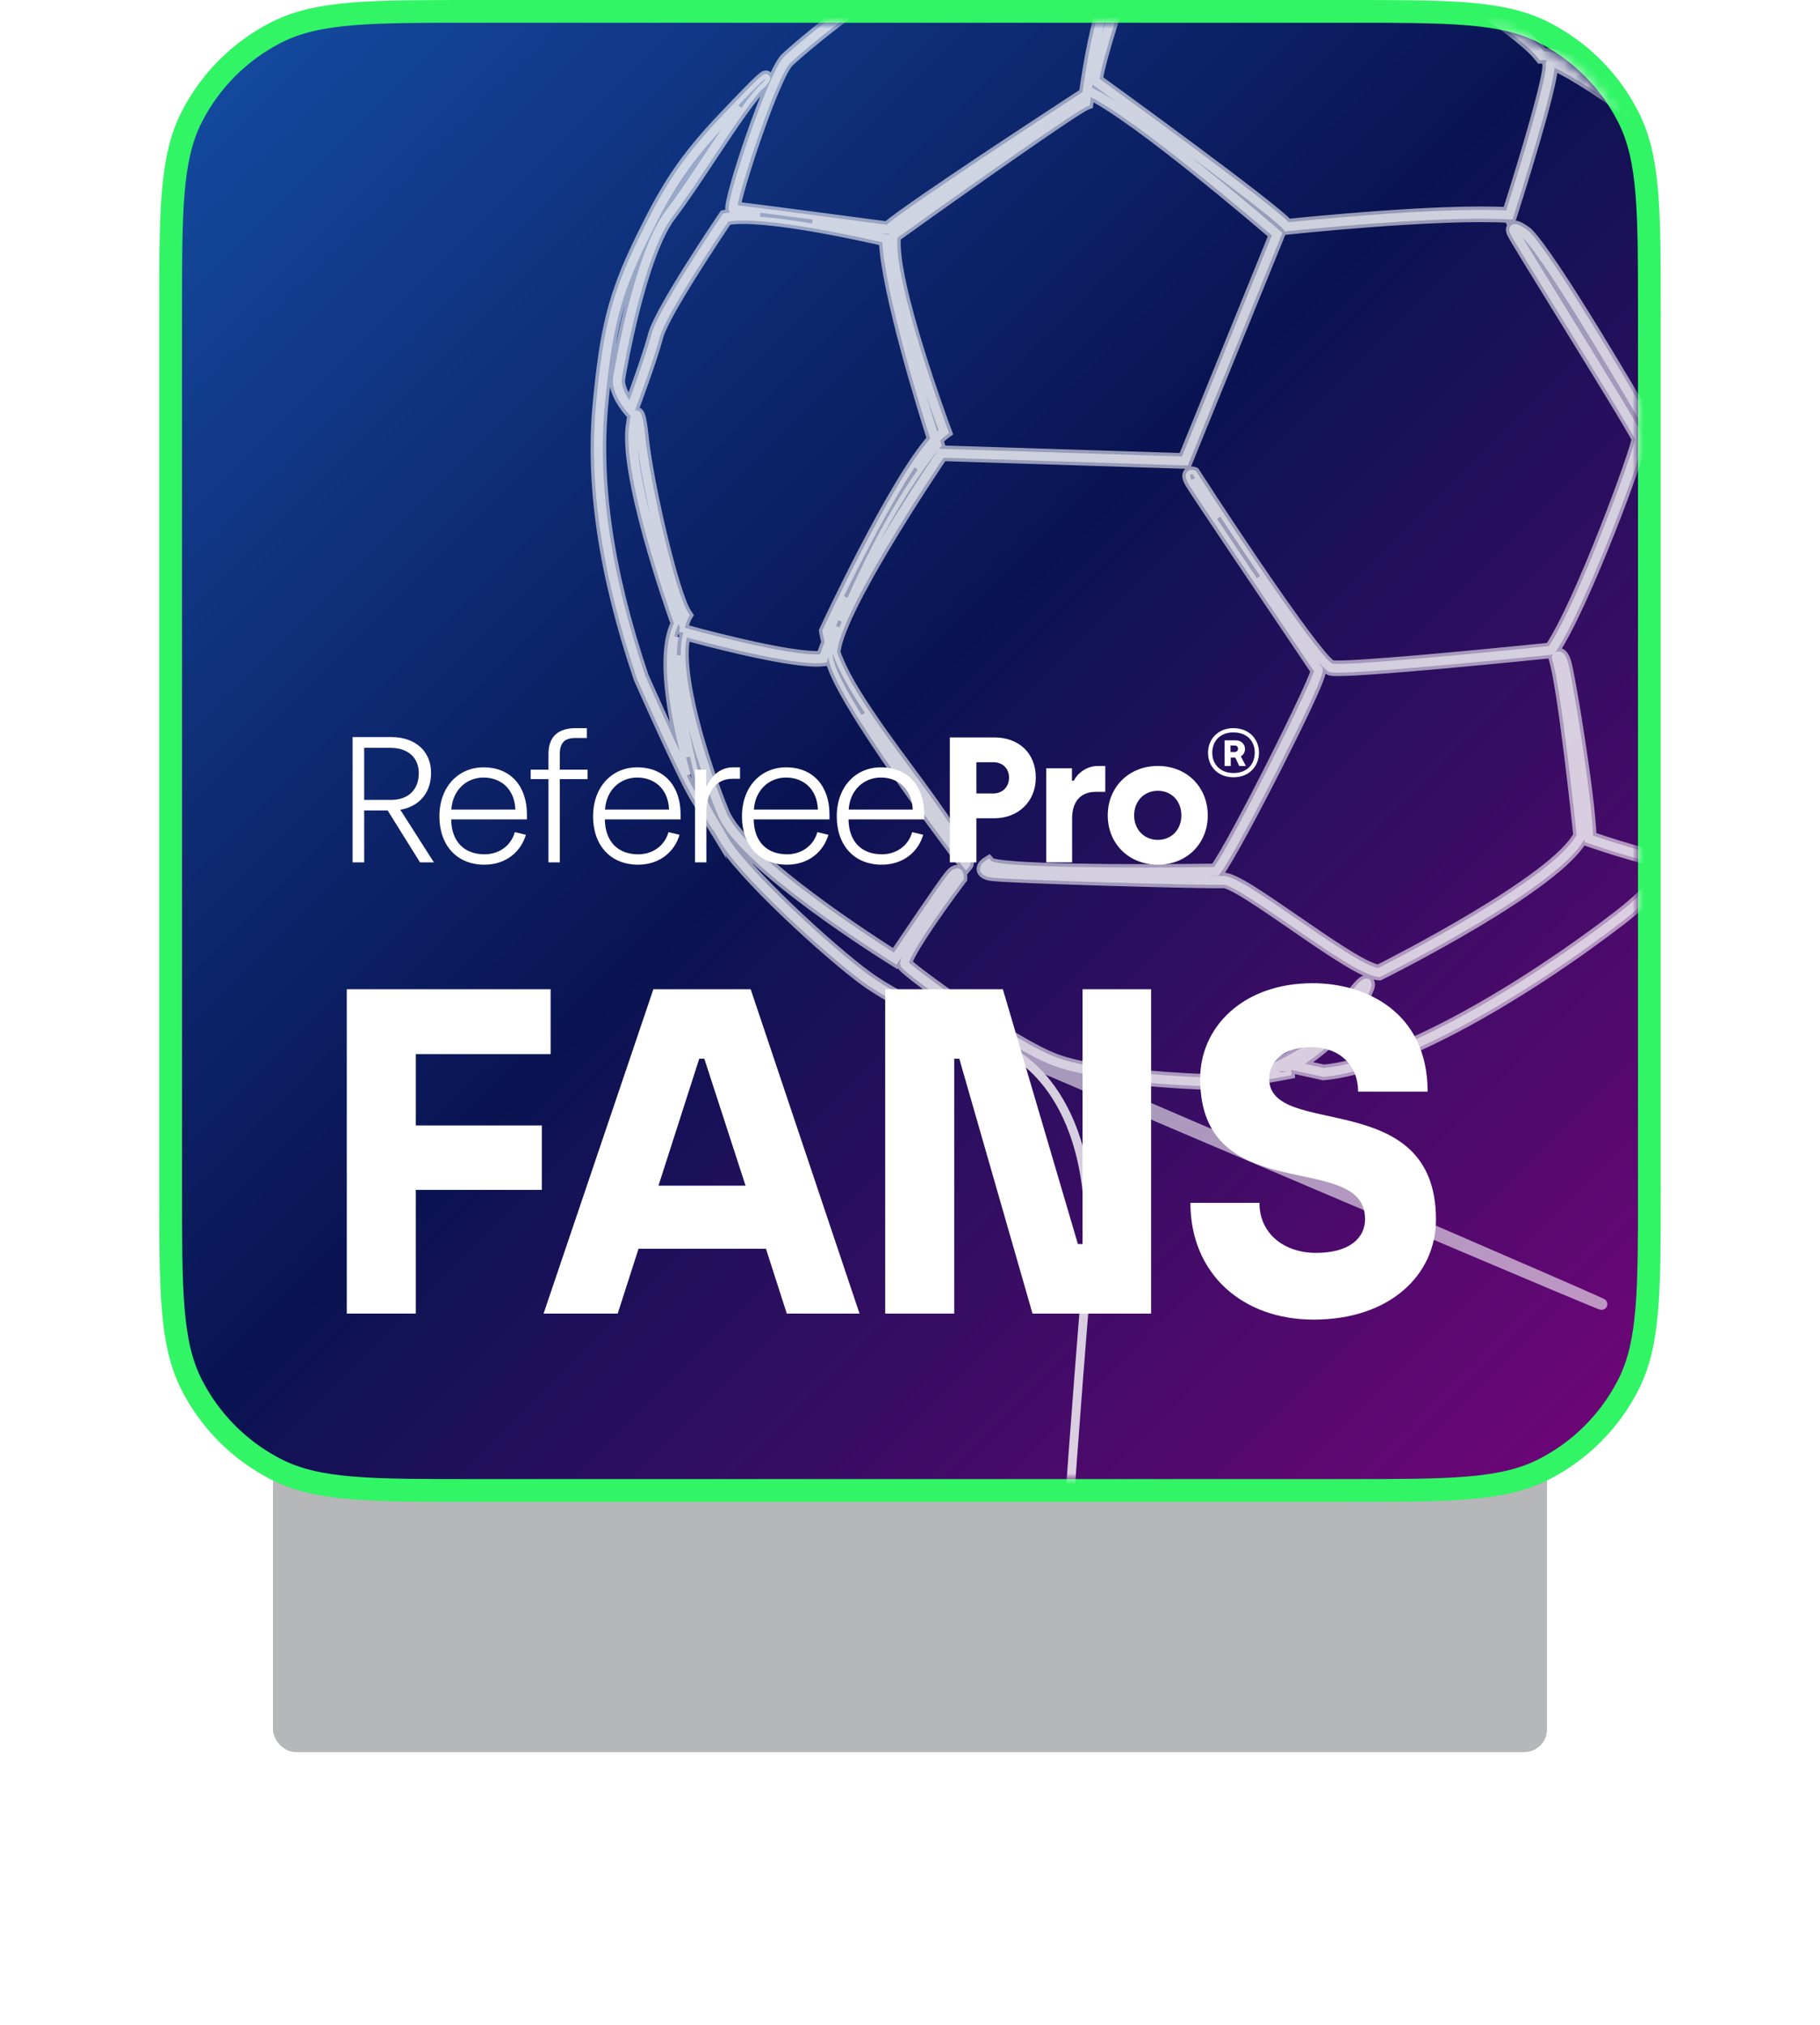 <svg width="160" height="178" viewBox="0 0 160 178" fill="none" xmlns="http://www.w3.org/2000/svg">
<g opacity="0.32" filter="url(#filter0_f)">
<rect x="24" y="42" width="112" height="112" rx="2" fill="#1A1B1F"/>
</g>
<path d="M16.853 10.282C15.897 12.158 15.444 14.28 15.221 17.01C15 19.718 15 23.112 15 27.553V27.6V104.4V104.447C15 108.888 15 112.281 15.221 114.99C15.444 117.72 15.897 119.842 16.853 121.718C18.483 124.917 21.083 127.517 24.282 129.147C26.158 130.103 28.28 130.556 31.01 130.779C33.718 131 37.112 131 41.553 131H41.6H118.4H118.447C122.888 131 126.281 131 128.99 130.779C131.72 130.556 133.842 130.103 135.718 129.147C138.917 127.517 141.517 124.917 143.147 121.718C144.103 119.842 144.556 117.72 144.779 114.99C145 112.281 145 108.888 145 104.447V104.4V27.6V27.553C145 23.112 145 19.718 144.779 17.01C144.556 14.28 144.103 12.158 143.147 10.282C141.517 7.083 138.917 4.483 135.718 2.853C133.842 1.897 131.72 1.444 128.99 1.221C126.281 1 122.888 1 118.447 1H118.4H41.6H41.553C37.112 1 33.718 1 31.01 1.221C28.28 1.444 26.158 1.897 24.282 2.853C21.083 4.483 18.483 7.083 16.853 10.282Z" fill="url(#paint0_linear)" stroke="#31F565" stroke-width="2"/>
<mask id="mask0" mask-type="alpha" maskUnits="userSpaceOnUse" x="16" y="2" width="128" height="128">
<path d="M16 27.6C16 18.639 16 14.159 17.744 10.736C19.278 7.726 21.726 5.278 24.736 3.744C28.159 2 32.639 2 41.6 2H118.4C127.361 2 131.841 2 135.264 3.744C138.274 5.278 140.722 7.726 142.256 10.736C144 14.159 144 18.639 144 27.6V104.4C144 113.361 144 117.841 142.256 121.264C140.722 124.274 138.274 126.722 135.264 128.256C131.841 130 127.361 130 118.4 130H41.6C32.639 130 28.159 130 24.736 128.256C21.726 126.722 19.278 124.274 17.744 121.264C16 117.841 16 113.361 16 104.4V27.6Z" fill="#1A1B1F"/>
</mask>
<g mask="url(#mask0)">
<g opacity="0.8">
<g style="mix-blend-mode:overlay">
<path d="M94.084 133.867L93.711 133.843C93.716 133.766 94.218 125.96 95.417 111.454C96.663 96.382 89.185 92.746 88.329 92.381L88.19 92.322C80.823 89.189 77.507 87.239 76.023 86.154C72.741 83.757 64.991 76.645 63.397 73.727C63.097 73.179 62.841 72.755 62.615 72.38C62.306 71.868 62.046 71.438 61.795 70.891L61.978 71.434L61.109 70.005C59.931 68.067 56.343 59.95 56.191 59.605C53.083 50.403 51.917 42.457 52.621 35.297C53.238 29.028 53.867 26.075 56.377 20.948C58.513 16.585 59.988 14.149 63.596 10.351C67.212 6.544 67.262 6.588 67.445 6.748C67.611 6.894 67.447 7.097 67.22 7.378L67.189 7.409C66.241 8.139 64.343 11.002 62.508 13.771C61.275 15.632 59.999 17.556 58.963 18.914C56.286 22.423 54.544 32.792 54.471 33.232C54.329 34.091 55.027 35.138 55.385 35.608C55.765 34.578 56.994 31.218 57.465 29.437C58.033 27.288 63.408 19.356 63.636 19.02L63.678 18.958L63.751 18.942C64.491 18.782 65.579 18.778 66.826 18.87C65.498 18.701 64.592 18.589 64.473 18.585C64.383 18.582 64.306 18.525 64.272 18.434C63.99 17.689 67.775 6.348 69.088 5.115C70.952 3.365 80.232 -4.339 88.325 -7.283C88.461 -7.336 102.36 -12.65 118.916 -8.058C118.805 -8.178 118.685 -8.299 118.556 -8.421C117.258 -9.651 114.64 -10.203 111.61 -10.841C109.722 -11.239 107.582 -11.69 105.539 -12.368C99.602 -14.337 96.911 -26.697 98.516 -44.625L98.888 -44.592C98.072 -35.475 98.355 -27.665 99.707 -22.003C100.946 -16.812 103.003 -13.603 105.656 -12.723C107.68 -12.051 109.809 -11.602 111.687 -11.207C114.772 -10.557 117.438 -9.995 118.812 -8.693C119.11 -8.411 119.36 -8.137 119.569 -7.872L119.608 -7.861L119.751 -7.632C119.915 -7.403 120.05 -7.183 120.16 -6.974L121.306 -5.131L120.87 -5.23C120.861 -5.232 120.778 -5.25 120.625 -5.281C120.627 -4.99 120.581 -4.817 120.574 -4.795L120.519 -4.601L120.33 -4.671C119.378 -5.022 116.684 -5.274 116.657 -5.277C108.327 -6.007 101.625 -3.851 99.414 -3.019C98.79 -1.169 96.711 5.08 96.448 7.017C97.838 8.024 111.852 18.194 113.21 19.742C114.442 19.613 126.403 18.382 132.556 18.702C134.104 13.857 136.292 6.489 136.087 5.674C136.049 5.527 136.11 5.399 136.24 5.347C137.334 4.922 148.505 12.655 150.471 16.205C152.785 20.386 154.981 29.698 155.156 34.388L155.162 34.536L144.651 37.449L144.579 37.323C144.496 37.181 136.313 23.047 134.008 20.746C133.751 20.552 133.469 20.379 133.299 20.303C133.303 20.311 133.306 20.319 133.31 20.328C133.466 20.665 135.415 23.824 137.478 27.169C141.419 33.555 144.215 38.106 144.3 38.5C144.467 39.27 139.106 53.584 136.534 57.267L136.485 57.337L136.4 57.346C135.667 57.422 118.427 59.186 117.014 58.892C116.285 58.739 113.425 54.801 110.635 50.726C112.439 53.408 114.22 56.048 115.195 57.494C115.693 58.233 116.01 58.703 116.06 58.777C116.13 58.882 116.344 59.203 112.28 67.226C110.276 71.181 107.89 75.646 107.077 76.704L107.022 76.775L106.932 76.777C103.826 76.826 88.733 77.02 86.89 76.178C86.795 76.256 86.725 76.345 86.731 76.379C86.731 76.38 86.771 76.473 87.141 76.547C88.267 76.772 105.896 77.259 107.52 77.191C108.396 77.15 110.943 78.913 113.897 80.95C116.764 82.927 120.008 85.163 121.196 85.288C122.139 84.814 136.821 77.387 138.811 73.416C138.716 72.505 137.446 60.424 136.64 57.853L136.616 57.778L136.654 57.709C136.67 57.68 136.813 57.426 137.069 57.456C137.319 57.483 137.503 57.753 137.665 58.329C137.999 59.516 139.7 69.626 139.862 73.586C142.955 74.655 146.351 75.597 146.889 75.388C147.419 74.585 155.495 62.208 156.962 53.549C157.06 52.965 157.154 52.417 157.244 51.899C157.429 50.821 157.592 49.873 157.729 49C157.746 46.105 157.439 43.978 157.433 43.939L157.431 43.913C157.412 41.967 155.336 34.992 155.315 34.922L155.305 34.887L155.308 34.851C155.652 31.26 154.006 24.878 152.492 20.504C151.156 16.643 149.347 14.388 147.754 12.69C146.507 11.361 143.42 9.307 141.167 7.807C140.241 7.191 139.441 6.659 138.926 6.283C137.218 5.037 135.567 5.086 135.551 5.086L135.458 5.09L135.079 4.635C133.55 2.949 128.68 -0.312 125.458 -2.47C123.556 -3.744 122.553 -4.42 122.333 -4.653C121.62 -5.414 122.26 -7.182 122.288 -7.257L122.349 -7.421L122.517 -7.371C124.329 -6.832 135.417 -2.254 144.345 6.495C146.807 8.907 149.1 11.921 151.16 15.453C155.259 22.481 157.077 29.272 157.095 29.339C158.825 41.223 158.927 43.783 158.102 49.036C158.085 51.477 157.84 54.452 157.004 57.197C155.155 63.269 150.82 74.406 142.567 80.771C134.245 87.189 122.913 93.906 116.358 94.444L116.33 94.446L113.175 93.75L113.612 93.511C113.659 93.486 118.295 90.907 119.972 86.684C119.889 86.758 119.764 86.885 119.583 87.1C119.178 87.581 118.631 88.278 118.052 89.015C117.258 90.026 116.437 91.071 115.945 91.604C115.129 92.487 113.169 93.473 112.331 93.894L112.317 93.901C112.558 93.943 112.952 93.971 113.294 93.974L113.327 94.344C113.114 94.385 108.083 95.347 106.4 95.293C104.143 95.222 96.486 94.88 92.687 93.478C88.862 92.067 79.975 85.649 79.409 84.894C79.276 84.717 79.029 84.387 81.621 80.616C82.748 78.977 83.936 77.383 84.162 77.08C84.158 77.006 84.143 76.929 84.125 76.893C84.088 76.907 83.989 76.965 83.81 77.178C83.112 78.01 78.9 84.296 78.858 84.36L78.757 84.51L78.604 84.415C78.055 84.076 65.144 76.054 63.289 71.565C61.695 67.706 59.72 61.486 59.675 57.599C59.617 59.11 59.745 61.181 60.31 63.933C61.526 69.852 61.968 70.584 62.935 72.187C63.163 72.564 63.422 72.993 63.725 73.547C65.297 76.426 72.984 83.472 76.243 85.852C77.712 86.925 81.002 88.858 88.336 91.978L88.475 92.037C89.357 92.413 97.057 96.151 95.79 111.485C94.591 125.987 94.089 133.79 94.084 133.867ZM84.152 76.514C84.188 76.515 84.224 76.522 84.261 76.535C84.538 76.642 84.539 77.064 84.536 77.148L84.534 77.207L84.499 77.254C82.042 80.519 79.581 84.19 79.716 84.684C80.141 85.249 88.989 91.715 92.816 93.127C96.658 94.545 104.815 94.869 106.411 94.92C107.548 94.956 110.366 94.495 112.01 94.205C111.816 94.131 111.795 94.044 111.782 93.988C111.75 93.848 111.835 93.725 112.034 93.625L112.163 93.56C112.911 93.184 114.9 92.184 115.67 91.35C116.152 90.828 116.968 89.789 117.758 88.784C118.339 88.044 118.888 87.345 119.297 86.859C119.77 86.297 120.022 86.129 120.225 86.237C120.425 86.343 120.379 86.625 120.334 86.783C118.906 90.405 115.4 92.843 114.201 93.594L116.355 94.069C122.839 93.521 134.072 86.851 142.339 80.476C150.51 74.174 154.81 63.118 156.647 57.089C157.135 55.485 157.419 53.801 157.573 52.194C157.495 52.642 157.414 53.113 157.33 53.611C155.808 62.598 147.26 75.507 147.175 75.636L147.152 75.67L147.117 75.691C146.318 76.188 140.731 74.284 139.619 73.897L139.497 73.856L139.493 73.727C139.365 69.883 137.641 59.623 137.306 58.431C137.151 57.881 137.024 57.827 137.023 57.827C137.023 57.827 137.023 57.827 137.023 57.828C137.868 60.689 139.135 72.907 139.189 73.431L139.194 73.484L139.171 73.531C137.164 77.716 121.962 85.324 121.316 85.646L121.271 85.668L121.222 85.665C119.972 85.592 116.776 83.389 113.685 81.258C111.029 79.426 108.275 77.524 107.536 77.564C105.907 77.633 88.202 77.14 87.069 76.914C86.909 76.883 86.425 76.786 86.363 76.445C86.303 76.113 86.701 75.847 86.782 75.796L86.915 75.713L87.02 75.83C87.648 76.466 99.467 76.52 106.835 76.405C108.568 74.047 115.593 59.961 115.724 58.947C115.63 58.807 115.33 58.362 114.886 57.703C112.216 53.745 105.123 43.229 104.687 42.481C104.423 42.03 104.371 41.767 104.51 41.602C104.621 41.47 104.809 41.479 104.936 41.527L104.994 41.549L105.027 41.6C109.178 48.037 116.124 58.324 117.091 58.526C118.173 58.754 130.063 57.621 136.277 56.983C138.912 53.128 143.982 39.262 143.934 38.571C143.811 38.143 139.967 31.914 137.161 27.365C134.912 23.721 133.136 20.843 132.972 20.485C132.928 20.39 132.796 20.103 132.985 19.951C133.064 19.887 133.271 19.72 134.245 20.455L134.264 20.471C136.501 22.691 143.958 35.505 144.831 37.011L154.776 34.255C154.566 29.648 152.371 20.41 150.144 16.387C148.116 12.725 137.877 5.957 136.465 5.704C136.558 7.374 133.255 17.745 132.868 18.953L132.824 19.091L132.679 19.083C126.3 18.717 113.278 20.111 113.148 20.125L113.035 20.137L112.972 20.043C112.36 19.125 101.694 11.277 96.139 7.256L96.052 7.192L96.063 7.084C96.257 5.307 98.219 -0.64 98.959 -2.843C98.828 -2.79 98.736 -2.751 98.684 -2.729C97.09 -0.319 96.117 5.527 95.77 7.942C95.775 7.939 95.779 7.936 95.784 7.933L95.872 7.876L95.967 7.922C100.358 10.043 111.909 20.012 112.399 20.436L112.5 20.524L104.29 40.707L82.844 40.027C82.06 41.186 73.626 53.723 73.385 57.366C74.232 59.733 76.059 62.561 80.091 67.978C82.149 70.741 85.532 75.46 85.073 76.013L84.924 76.193L84.781 76.007C84.317 75.4 73.414 61.108 73.02 57.758C73.009 57.667 73.006 57.568 73.009 57.461C72.96 57.321 72.915 57.184 72.873 57.047C72.665 57.6 72.553 57.919 72.547 57.937L72.508 58.047L72.394 58.061C69.866 58.391 61.591 56.158 60.23 55.784C59.354 59.046 61.831 67.057 63.635 71.422C65.338 75.544 77.16 83.067 78.648 84.002C79.311 83.013 82.866 77.723 83.524 76.938C83.685 76.745 83.916 76.507 84.152 76.514ZM75.893 62.752C78.505 66.933 82.45 72.282 84.195 74.611C83.597 73.559 82.356 71.647 79.791 68.201C78.139 65.982 76.872 64.214 75.893 62.752ZM65.034 9.386C64.696 9.738 64.309 10.143 63.867 10.608C60.126 14.546 58.754 16.942 56.712 21.112C54.228 26.188 53.604 29.115 52.993 35.334C52.294 42.44 53.454 50.334 56.539 59.47C56.563 59.526 58.972 64.974 60.514 68.084C59.558 64.749 57.91 57.897 59.465 54.801C59.035 53.604 54.713 41.4 55.557 37.118C55.644 36.292 55.837 36.292 55.94 36.292C56.138 36.292 56.309 36.292 56.546 38.567C56.944 42.393 59.178 52.252 60.345 53.978L60.413 54.079L60.349 54.182C60.343 54.192 60.099 54.608 59.904 55.565C59.91 55.542 59.917 55.52 59.924 55.498L59.98 55.327L60.153 55.376C60.246 55.402 69.463 57.962 72.232 57.704C72.302 57.509 72.462 57.07 72.704 56.439C72.627 56.13 72.565 55.822 72.51 55.508L72.501 55.451L72.525 55.398C72.793 54.823 78.607 42.384 82.001 38.589C81.205 36.095 77.972 25.731 77.761 21.135C76.504 20.842 67.044 18.678 63.903 19.293C63.385 20.058 58.352 27.543 57.826 29.533C57.263 31.66 55.636 36.003 55.62 36.047L55.511 36.338L55.305 36.105C55.247 36.04 53.885 34.484 54.102 33.172C54.176 32.728 55.933 22.27 58.666 18.688C59.695 17.34 60.967 15.421 62.197 13.565C63.206 12.041 64.186 10.562 65.034 9.386ZM59.439 55.982C58.759 58.785 59.681 63.406 60.488 66.535C60.322 65.812 60.143 64.979 59.944 64.009C59.139 60.093 59.198 57.535 59.439 55.982ZM73.1 56.453C73.113 56.503 73.127 56.553 73.141 56.603C73.25 56.157 73.422 55.647 73.644 55.086C73.433 55.602 73.252 56.061 73.1 56.453ZM72.889 55.502C72.908 55.606 72.927 55.71 72.949 55.813C73.302 54.921 73.772 53.778 74.349 52.477C73.556 54.086 73.01 55.244 72.889 55.502ZM55.951 36.99C55.941 37.05 55.933 37.112 55.926 37.174C55.131 41.214 59.201 52.933 59.778 54.563C59.856 54.339 59.926 54.184 59.974 54.091C58.676 51.96 56.54 42.121 56.174 38.606C56.085 37.756 56.009 37.269 55.951 36.99ZM82.423 38.679C82.49 38.889 82.529 39.007 82.533 39.019L82.565 39.116L82.5 39.195C78.551 44.059 75.484 50.652 73.851 54.583C76.131 49.232 82.268 40.207 82.593 39.732L82.65 39.647L104.042 40.325L112.053 20.631C110.888 19.63 100.1 10.395 95.898 8.305C95.85 8.335 95.785 8.378 95.702 8.432C95.653 8.789 95.628 8.999 95.627 9.012L95.614 9.126L95.506 9.166C94.533 9.525 84.133 16.889 78.709 20.776C78.256 24.754 83.099 37.736 83.149 37.867L83.199 38.002L83.082 38.086C82.878 38.23 82.658 38.43 82.423 38.679ZM104.906 42.104C104.933 42.157 104.966 42.22 105.009 42.293C105.146 42.527 105.979 43.784 107.131 45.506C106.121 43.977 105.316 42.737 104.906 42.104ZM157.805 43.897C157.823 44.026 157.967 45.08 158.048 46.657C158.476 42.73 158.174 39.349 156.729 29.414C156.715 29.368 154.908 22.624 150.836 15.642C148.793 12.139 146.521 9.151 144.082 6.762C135.457 -1.691 124.82 -6.221 122.581 -6.958C122.412 -6.416 122.193 -5.349 122.605 -4.909C122.806 -4.695 124.131 -3.808 125.665 -2.781C128.903 -0.612 133.795 2.665 135.361 4.39L135.629 4.712C136.022 4.714 137.545 4.814 139.145 5.981C139.654 6.352 140.451 6.882 141.373 7.496C143.642 9.006 146.749 11.074 148.026 12.435C149.646 14.161 151.486 16.455 152.845 20.382C154.366 24.777 156.019 31.193 155.684 34.85C155.861 35.448 157.777 41.934 157.805 43.897ZM82.134 39.001C81.647 39.57 81.109 40.316 80.543 41.178C81.059 40.44 81.594 39.723 82.146 39.039C82.142 39.027 82.138 39.014 82.134 39.001ZM71.428 19.469C74.725 20.028 77.751 20.748 77.986 20.804L78.124 20.837L78.129 20.98C78.272 25.343 81.397 35.456 82.294 38.277C82.453 38.118 82.605 37.98 82.749 37.867C82.202 36.394 77.83 24.454 78.348 20.647L78.359 20.567L78.425 20.521C79.05 20.072 93.427 9.772 95.268 8.864C95.273 8.821 95.28 8.767 95.288 8.702C92.228 10.698 80.091 18.638 78.174 20.299L78.11 20.355L78.026 20.343C76.223 20.103 73.76 19.776 71.428 19.469ZM64.619 18.223C66.027 18.367 76.837 19.808 77.993 19.962C80.211 18.095 92.799 9.876 95.352 8.213C95.653 6.002 96.649 -0.389 98.404 -2.983L98.434 -3.027L98.482 -3.049C98.495 -3.054 98.714 -3.151 99.115 -3.305C99.144 -3.391 99.168 -3.463 99.188 -3.52C94.538 -6.388 90.657 -5.673 88.991 -5.366C88.637 -5.3 88.403 -5.258 88.246 -5.262C87.994 -5.27 87.842 -5.354 87.797 -5.511C87.706 -5.819 88.178 -6.221 88.591 -6.503L88.634 -6.533L88.687 -6.536C88.688 -6.536 89.078 -6.555 89.774 -6.601C95.524 -6.985 99.243 -5.091 99.8 -4.787C108.912 -7.395 117.638 -6.192 120.2 -5.74C120.143 -6.045 120.027 -6.421 119.798 -6.847L119.459 -7.392C119.423 -7.444 119.385 -7.495 119.345 -7.548C102.682 -12.37 88.597 -6.988 88.456 -6.933C80.418 -4.009 71.195 3.649 69.343 5.387C68.087 6.567 64.677 16.97 64.619 18.223ZM92.367 -6.044C94.315 -5.982 96.788 -5.472 99.512 -3.758L99.638 -3.679L99.59 -3.539C99.588 -3.535 99.581 -3.513 99.567 -3.474C102.064 -4.379 108.625 -6.357 116.69 -5.649C116.796 -5.639 119.123 -5.421 120.241 -5.092C120.247 -5.162 120.249 -5.249 120.245 -5.352C117.864 -5.783 109.037 -7.062 99.828 -4.405L99.75 -4.383L99.681 -4.425C99.643 -4.447 95.891 -6.636 89.799 -6.228C89.249 -6.191 88.889 -6.172 88.759 -6.165C88.501 -5.982 88.259 -5.761 88.182 -5.642C88.201 -5.639 88.226 -5.637 88.258 -5.636C88.375 -5.632 88.617 -5.677 88.923 -5.733C89.674 -5.872 90.865 -6.091 92.367 -6.044Z" stroke="white" stroke-width="0.4" stroke-miterlimit="10"/>
</g>
<g style="mix-blend-mode:overlay" opacity="0.72" filter="url(#filter1_f)">
<path d="M88.329 92.381L88.19 92.322C80.823 89.189 77.507 87.239 76.023 86.154C72.741 83.757 64.991 76.645 63.397 73.727C63.097 73.179 62.841 72.755 62.615 72.38C62.306 71.868 62.046 71.438 61.795 70.891L61.978 71.434L61.109 70.005C59.931 68.067 56.343 59.95 56.191 59.605C53.083 50.403 51.917 42.457 52.621 35.297C53.238 29.028 53.867 26.075 56.377 20.948C58.513 16.585 59.988 14.149 63.596 10.351C67.212 6.544 67.262 6.588 67.445 6.748C67.611 6.894 67.447 7.097 67.22 7.378L67.189 7.409C66.241 8.139 64.343 11.002 62.508 13.771C61.275 15.632 59.999 17.556 58.963 18.914C56.286 22.423 54.544 32.792 54.471 33.232C54.329 34.091 55.027 35.138 55.385 35.608C55.765 34.578 56.994 31.218 57.465 29.437C58.033 27.288 63.408 19.356 63.636 19.02L63.678 18.958L63.751 18.942C64.491 18.782 65.579 18.778 66.826 18.87C65.498 18.701 64.592 18.589 64.473 18.585C64.383 18.582 64.306 18.525 64.272 18.434C63.99 17.689 67.775 6.348 69.088 5.115C70.952 3.365 80.232 -4.339 88.325 -7.283C88.461 -7.336 102.36 -12.65 118.916 -8.058C118.805 -8.178 118.685 -8.299 118.556 -8.421C117.258 -9.651 114.64 -10.203 111.61 -10.841C109.722 -11.239 107.582 -11.69 105.539 -12.368C99.602 -14.337 96.911 -26.697 98.516 -44.625L98.888 -44.592C98.072 -35.475 98.355 -27.665 99.707 -22.003C100.946 -16.812 103.003 -13.603 105.656 -12.723C107.68 -12.051 109.809 -11.602 111.687 -11.207C114.772 -10.557 117.438 -9.995 118.812 -8.693C119.11 -8.411 119.36 -8.137 119.569 -7.872L119.608 -7.861L119.751 -7.632C119.915 -7.403 120.05 -7.183 120.16 -6.974L121.306 -5.131L120.87 -5.23C120.861 -5.232 120.778 -5.25 120.625 -5.281C120.627 -4.99 120.581 -4.817 120.574 -4.795L120.519 -4.601L120.33 -4.671C119.378 -5.022 116.684 -5.274 116.657 -5.277C108.327 -6.007 101.625 -3.851 99.414 -3.019C98.79 -1.169 96.711 5.08 96.448 7.017C97.838 8.024 111.852 18.194 113.21 19.742C114.442 19.613 126.403 18.382 132.556 18.702C134.104 13.857 136.292 6.489 136.087 5.674C136.049 5.527 136.11 5.399 136.24 5.347C137.334 4.922 148.505 12.655 150.471 16.205C152.785 20.386 154.981 29.698 155.156 34.388L155.162 34.536L144.651 37.449L144.579 37.323C144.496 37.181 136.313 23.047 134.008 20.746C133.751 20.552 133.469 20.379 133.299 20.303C133.303 20.311 133.306 20.319 133.31 20.328C133.466 20.665 135.415 23.824 137.478 27.169C141.419 33.555 144.215 38.106 144.3 38.5C144.467 39.27 139.106 53.584 136.534 57.267L136.485 57.337L136.4 57.346C135.667 57.422 118.427 59.186 117.014 58.892C116.285 58.739 113.425 54.801 110.635 50.726C112.439 53.408 114.22 56.048 115.195 57.494C115.693 58.233 116.01 58.703 116.06 58.777C116.13 58.882 116.344 59.203 112.28 67.226C110.276 71.181 107.89 75.646 107.077 76.704L107.022 76.775L106.932 76.777C103.826 76.826 88.733 77.02 86.89 76.178C86.795 76.256 86.725 76.345 86.731 76.379C86.731 76.379 86.771 76.473 87.141 76.547C88.267 76.772 105.896 77.259 107.52 77.191C108.396 77.15 110.943 78.913 113.897 80.95C116.764 82.927 120.008 85.163 121.196 85.288C122.139 84.814 136.821 77.387 138.811 73.416C138.716 72.505 137.446 60.424 136.64 57.853L136.616 57.778L136.654 57.709C136.67 57.68 136.813 57.426 137.069 57.456C137.319 57.483 137.503 57.753 137.665 58.329C137.999 59.516 139.7 69.626 139.862 73.586C142.955 74.655 146.351 75.597 146.889 75.388C147.419 74.585 155.495 62.208 156.962 53.549C157.06 52.965 157.154 52.417 157.244 51.899C157.429 50.821 157.592 49.873 157.729 49C157.746 46.105 157.439 43.978 157.433 43.939L157.431 43.913C157.412 41.967 155.336 34.992 155.315 34.922L155.305 34.887L155.308 34.851C155.652 31.26 154.006 24.878 152.492 20.504C151.156 16.643 149.347 14.388 147.754 12.69C146.507 11.361 143.42 9.307 141.167 7.807C140.241 7.191 139.441 6.659 138.926 6.283C137.218 5.037 135.567 5.086 135.551 5.086L135.458 5.09L135.079 4.635C133.55 2.949 128.68 -0.312 125.458 -2.47C123.556 -3.744 122.553 -4.42 122.333 -4.653C121.62 -5.414 122.26 -7.182 122.288 -7.257L122.349 -7.421L122.517 -7.371C124.329 -6.832 135.417 -2.254 144.345 6.495C146.807 8.907 149.1 11.921 151.16 15.453C155.259 22.481 157.077 29.272 157.095 29.339C158.825 41.223 158.927 43.783 158.102 49.036C158.085 51.477 157.84 54.452 157.004 57.197C155.155 63.269 150.82 74.406 142.567 80.771C134.245 87.189 122.913 93.906 116.358 94.444L116.33 94.446L113.175 93.75L113.612 93.511C113.659 93.486 118.295 90.907 119.972 86.684C119.889 86.758 119.764 86.885 119.583 87.1C119.178 87.581 118.631 88.278 118.052 89.015C117.258 90.026 116.437 91.071 115.945 91.604C115.129 92.487 113.169 93.473 112.331 93.894L112.317 93.901C112.558 93.943 112.952 93.971 113.294 93.974L113.327 94.344C113.114 94.385 108.083 95.347 106.4 95.293C104.143 95.222 96.486 94.88 92.687 93.478C88.862 92.067 79.975 85.649 79.409 84.894C79.276 84.717 79.029 84.387 81.621 80.616C82.748 78.977 83.936 77.383 84.162 77.08C84.158 77.006 84.143 76.929 84.125 76.893C84.088 76.907 83.989 76.965 83.81 77.178C83.112 78.01 78.9 84.296 78.858 84.36L78.757 84.51L78.604 84.415C78.055 84.076 65.144 76.054 63.289 71.565C61.695 67.706 59.72 61.486 59.675 57.599C59.617 59.11 59.745 61.181 60.31 63.933C61.526 69.852 61.968 70.584 62.935 72.187C63.163 72.564 63.422 72.993 63.725 73.547C65.297 76.426 72.984 83.472 76.243 85.852C77.712 86.925 81.002 88.858 88.336 91.978L88.475 92.037C106.762 99.832 196.576 138.525 88.329 92.381ZM84.152 76.514C84.188 76.515 84.224 76.522 84.261 76.535C84.538 76.642 84.539 77.064 84.536 77.148L84.534 77.207L84.499 77.254C82.042 80.519 79.581 84.19 79.716 84.684C80.141 85.249 88.989 91.715 92.816 93.127C96.658 94.545 104.815 94.869 106.411 94.92C107.548 94.956 110.366 94.495 112.01 94.205C111.816 94.131 111.795 94.044 111.782 93.988C111.75 93.848 111.835 93.725 112.034 93.625L112.163 93.56C112.911 93.184 114.9 92.184 115.67 91.35C116.152 90.828 116.968 89.789 117.758 88.784C118.339 88.044 118.888 87.345 119.297 86.859C119.77 86.297 120.022 86.129 120.225 86.237C120.425 86.343 120.379 86.625 120.334 86.783C118.906 90.405 115.4 92.843 114.201 93.594L116.355 94.069C122.839 93.521 134.072 86.851 142.339 80.476C150.51 74.174 154.81 63.118 156.647 57.089C157.135 55.485 157.419 53.801 157.572 52.194C157.495 52.642 157.414 53.113 157.33 53.611C155.808 62.598 147.26 75.507 147.175 75.636L147.152 75.67L147.117 75.691C146.318 76.188 140.731 74.284 139.619 73.897L139.497 73.856L139.493 73.727C139.365 69.883 137.641 59.623 137.306 58.431C137.151 57.881 137.023 57.827 137.023 57.827C137.868 60.688 139.135 72.907 139.189 73.431L139.194 73.484L139.171 73.531C137.164 77.716 121.962 85.324 121.316 85.646L121.271 85.668L121.222 85.665C119.972 85.592 116.776 83.389 113.685 81.258C111.029 79.426 108.275 77.524 107.536 77.564C105.907 77.633 88.202 77.14 87.069 76.914C86.909 76.883 86.425 76.786 86.363 76.445C86.303 76.113 86.701 75.847 86.782 75.796L86.915 75.713L87.02 75.83C87.648 76.466 99.467 76.52 106.835 76.405C108.568 74.047 115.593 59.961 115.724 58.947C115.63 58.807 115.33 58.362 114.886 57.703C112.216 53.745 105.123 43.229 104.687 42.481C104.423 42.03 104.371 41.767 104.51 41.602C104.621 41.47 104.809 41.479 104.936 41.527L104.994 41.549L105.027 41.6C109.178 48.037 116.124 58.324 117.091 58.526C118.173 58.754 130.063 57.621 136.277 56.983C138.912 53.128 143.982 39.262 143.934 38.571C143.811 38.143 139.967 31.914 137.161 27.365C134.912 23.721 133.136 20.843 132.972 20.485C132.928 20.39 132.796 20.103 132.985 19.951C133.064 19.887 133.271 19.72 134.245 20.455L134.264 20.471C136.501 22.691 143.958 35.505 144.831 37.011L154.776 34.255C154.566 29.648 152.371 20.41 150.144 16.387C148.116 12.725 137.877 5.957 136.465 5.704C136.558 7.374 133.255 17.745 132.868 18.953L132.824 19.091L132.679 19.083C126.3 18.717 113.278 20.111 113.148 20.125L113.035 20.137L112.972 20.043C112.36 19.125 101.694 11.277 96.139 7.256L96.052 7.192L96.063 7.084C96.257 5.307 98.219 -0.64 98.959 -2.843C98.828 -2.79 98.736 -2.751 98.684 -2.729C97.09 -0.319 96.117 5.527 95.77 7.942C95.775 7.939 95.779 7.936 95.784 7.933L95.872 7.876L95.967 7.922C100.358 10.043 111.909 20.012 112.399 20.436L112.5 20.524L104.29 40.707L82.844 40.027C82.06 41.186 73.626 53.723 73.385 57.366C74.232 59.733 76.059 62.561 80.091 67.978C82.149 70.741 85.532 75.46 85.073 76.013L84.924 76.193L84.781 76.007C84.317 75.4 73.414 61.108 73.02 57.758C73.009 57.667 73.006 57.568 73.009 57.461C72.96 57.321 72.915 57.184 72.873 57.047C72.665 57.6 72.553 57.919 72.547 57.937L72.508 58.047L72.394 58.061C69.866 58.391 61.591 56.158 60.23 55.784C59.354 59.046 61.831 67.057 63.635 71.422C65.338 75.544 77.16 83.067 78.648 84.002C79.311 83.013 82.866 77.723 83.524 76.938C83.685 76.745 83.916 76.507 84.152 76.514ZM75.893 62.752C78.505 66.933 82.45 72.282 84.195 74.611C83.597 73.559 82.356 71.647 79.791 68.201C78.139 65.982 76.872 64.214 75.893 62.752ZM65.034 9.386C64.696 9.738 64.309 10.143 63.867 10.608C60.126 14.546 58.754 16.942 56.712 21.112C54.228 26.188 53.604 29.115 52.993 35.334C52.294 42.44 53.454 50.334 56.539 59.47C56.563 59.526 58.972 64.974 60.514 68.084C59.558 64.749 57.91 57.897 59.465 54.801C59.035 53.604 54.713 41.4 55.557 37.118C55.644 36.292 55.837 36.292 55.94 36.292C56.138 36.292 56.309 36.292 56.546 38.567C56.944 42.393 59.178 52.252 60.345 53.978L60.413 54.079L60.349 54.182C60.343 54.192 60.099 54.608 59.904 55.565C59.91 55.542 59.917 55.52 59.924 55.498L59.98 55.327L60.153 55.376C60.246 55.402 69.463 57.962 72.232 57.704C72.302 57.509 72.462 57.07 72.704 56.439C72.627 56.13 72.565 55.822 72.51 55.508L72.501 55.451L72.525 55.398C72.793 54.823 78.607 42.384 82.001 38.589C81.205 36.095 77.972 25.731 77.761 21.135C76.504 20.842 67.044 18.678 63.903 19.293C63.385 20.058 58.352 27.543 57.826 29.533C57.263 31.66 55.636 36.003 55.62 36.047L55.511 36.338L55.305 36.105C55.247 36.04 53.885 34.485 54.102 33.172C54.176 32.728 55.933 22.27 58.666 18.688C59.695 17.34 60.967 15.421 62.197 13.565C63.206 12.041 64.186 10.562 65.034 9.386ZM59.439 55.982C58.759 58.785 59.681 63.406 60.488 66.535C60.322 65.812 60.143 64.979 59.944 64.009C59.139 60.093 59.198 57.535 59.439 55.982ZM73.1 56.453C73.113 56.503 73.127 56.553 73.141 56.603C73.25 56.157 73.422 55.647 73.644 55.086C73.433 55.602 73.252 56.061 73.1 56.453ZM72.889 55.502C72.908 55.606 72.927 55.71 72.949 55.813C73.302 54.921 73.772 53.778 74.349 52.477C73.556 54.086 73.01 55.244 72.889 55.502ZM55.951 36.99C55.941 37.05 55.933 37.112 55.926 37.174C55.131 41.214 59.201 52.933 59.778 54.563C59.856 54.339 59.926 54.184 59.974 54.091C58.676 51.96 56.54 42.121 56.174 38.606C56.085 37.756 56.009 37.269 55.951 36.99ZM82.423 38.679C82.49 38.889 82.529 39.007 82.533 39.019L82.565 39.116L82.5 39.195C78.551 44.059 75.484 50.652 73.851 54.583C76.131 49.232 82.268 40.207 82.593 39.732L82.65 39.647L104.042 40.325L112.053 20.631C110.888 19.63 100.1 10.395 95.898 8.305C95.85 8.335 95.785 8.378 95.702 8.432C95.653 8.789 95.628 8.999 95.627 9.012L95.614 9.126L95.506 9.166C94.533 9.525 84.133 16.889 78.709 20.776C78.256 24.754 83.099 37.736 83.149 37.867L83.199 38.002L83.082 38.086C82.878 38.23 82.658 38.43 82.423 38.679ZM104.906 42.104C104.933 42.157 104.966 42.22 105.009 42.293C105.146 42.527 105.979 43.784 107.131 45.506C106.121 43.977 105.316 42.737 104.906 42.104ZM157.805 43.897C157.823 44.026 157.967 45.08 158.048 46.657C158.476 42.73 158.174 39.349 156.729 29.414C156.715 29.368 154.908 22.624 150.836 15.642C148.793 12.139 146.521 9.151 144.082 6.762C135.457 -1.691 124.82 -6.221 122.581 -6.958C122.412 -6.416 122.193 -5.349 122.605 -4.909C122.806 -4.695 124.131 -3.808 125.665 -2.781C128.903 -0.612 133.795 2.665 135.361 4.39L135.629 4.712C136.022 4.714 137.545 4.814 139.145 5.981C139.654 6.352 140.451 6.882 141.373 7.496C143.642 9.006 146.749 11.074 148.026 12.435C149.646 14.161 151.486 16.455 152.845 20.382C154.366 24.777 156.019 31.193 155.684 34.85C155.861 35.448 157.777 41.934 157.805 43.897ZM82.134 39.001C81.647 39.57 81.109 40.316 80.543 41.178C81.059 40.44 81.594 39.723 82.146 39.039C82.142 39.027 82.138 39.014 82.134 39.001ZM71.428 19.469C74.725 20.028 77.751 20.748 77.986 20.804L78.124 20.837L78.129 20.98C78.272 25.343 81.397 35.456 82.294 38.277C82.453 38.118 82.605 37.98 82.749 37.867C82.202 36.394 77.83 24.454 78.348 20.647L78.359 20.567L78.425 20.521C79.05 20.072 93.427 9.772 95.268 8.864C95.273 8.821 95.28 8.767 95.288 8.702C92.228 10.698 80.091 18.638 78.174 20.299L78.11 20.355L78.026 20.343C76.223 20.103 73.76 19.776 71.428 19.469ZM64.619 18.223C66.027 18.367 76.837 19.808 77.993 19.962C80.211 18.095 92.799 9.876 95.352 8.213C95.653 6.002 96.649 -0.389 98.404 -2.983L98.434 -3.027L98.482 -3.049C98.495 -3.054 98.714 -3.151 99.115 -3.305C99.144 -3.391 99.168 -3.463 99.188 -3.52C94.538 -6.388 90.657 -5.673 88.991 -5.366C88.637 -5.3 88.403 -5.258 88.246 -5.262C87.994 -5.27 87.842 -5.354 87.797 -5.511C87.706 -5.819 88.178 -6.221 88.591 -6.503L88.634 -6.533L88.687 -6.536C88.687 -6.536 89.078 -6.555 89.774 -6.601C95.524 -6.985 99.243 -5.091 99.8 -4.787C108.912 -7.395 117.638 -6.192 120.2 -5.74C120.143 -6.045 120.027 -6.421 119.798 -6.847L119.459 -7.392C119.423 -7.444 119.385 -7.495 119.345 -7.548C102.682 -12.37 88.597 -6.988 88.456 -6.933C80.418 -4.009 71.195 3.649 69.343 5.387C68.087 6.567 64.677 16.97 64.619 18.223ZM92.367 -6.043C94.315 -5.982 96.788 -5.472 99.512 -3.758L99.638 -3.679L99.59 -3.539C99.588 -3.535 99.581 -3.513 99.567 -3.474C102.064 -4.379 108.625 -6.357 116.69 -5.649C116.796 -5.639 119.123 -5.421 120.241 -5.092C120.247 -5.162 120.249 -5.249 120.245 -5.352C117.864 -5.783 109.037 -7.062 99.828 -4.405L99.75 -4.383L99.681 -4.425C99.643 -4.447 95.891 -6.636 89.799 -6.228C89.249 -6.191 88.889 -6.172 88.759 -6.165C88.501 -5.982 88.259 -5.761 88.182 -5.642C88.201 -5.639 88.226 -5.637 88.258 -5.636C88.375 -5.632 88.617 -5.677 88.923 -5.733C89.674 -5.872 90.865 -6.091 92.367 -6.043Z" stroke="white" stroke-miterlimit="10"/>
</g>
</g>
<path d="M30.487 115.456H36.556V104.581H47.633V98.92H36.556V92.648H48.407V86.946H30.487V115.456Z" fill="white"/>
<path d="M69.169 115.456H75.563L65.992 86.946H57.439L47.787 115.456H54.303L56.136 109.754H67.336L69.169 115.456ZM57.887 104.215L61.471 93.055H61.919L65.544 104.215H57.887Z" fill="white"/>
<path d="M77.818 115.456H83.887V93.055H84.335L90.77 115.456H101.196V86.946H95.168V109.346H94.761L88.163 86.946H77.818V115.456Z" fill="white"/>
<path d="M115.486 115.985C122.165 115.985 126.238 112.075 126.238 107.188C126.238 95.418 111.576 100.142 111.576 94.807C111.576 93.463 112.635 92.037 115.241 92.037C117.848 92.037 119.396 93.707 119.396 95.947H125.505C125.505 88.942 120.047 86.417 115.404 86.417C109.214 86.417 105.508 90.327 105.508 94.807C105.508 106.333 120.006 100.997 120.006 107.147C120.006 108.858 118.581 110.12 115.689 110.12C112.961 110.12 110.721 108.491 110.721 105.722H104.652C104.652 111.953 109.214 115.985 115.486 115.985Z" fill="white"/>
<path fill-rule="evenodd" clip-rule="evenodd" d="M108.445 68.32C107.079 68.32 106.2 67.379 106.2 66.165C106.2 64.971 107.079 64 108.424 64C109.811 64 110.68 64.961 110.68 66.155C110.68 67.339 109.821 68.32 108.445 68.32ZM108.44 67.944C109.618 67.944 110.307 67.191 110.307 66.149C110.307 65.107 109.607 64.376 108.417 64.376C107.273 64.376 106.573 65.129 106.573 66.16C106.573 67.168 107.273 67.944 108.44 67.944ZM107.659 67.326V65.072H108.63C109.148 65.072 109.45 65.438 109.45 65.824C109.45 66.137 109.277 66.387 109.083 66.471L109.525 67.326H108.943L108.598 66.585H108.198V67.326H107.659ZM108.176 66.094H108.549C108.745 66.094 108.838 65.953 108.838 65.811C108.838 65.649 108.735 65.528 108.549 65.528H108.176V66.094Z" fill="white"/>
<path fill-rule="evenodd" clip-rule="evenodd" d="M101.789 76C99.202 76 97.384 74.117 97.384 71.67C97.384 69.207 99.218 67.324 101.789 67.324C104.376 67.324 106.178 69.222 106.178 71.67C106.178 74.117 104.36 76 101.789 76ZM101.789 73.819C103.012 73.819 103.858 72.894 103.858 71.67C103.858 70.43 103.012 69.505 101.789 69.505C100.566 69.505 99.704 70.43 99.704 71.67C99.704 72.894 100.566 73.819 101.789 73.819ZM91.979 75.796V67.528H94.237V68.626H94.394C94.754 67.92 95.569 67.324 96.51 67.324H97.168V69.599H96.322C95.068 69.599 94.252 70.383 94.252 71.921V75.796H91.979ZM83.502 75.796V64.814H87.406C89.585 64.814 91.058 66.21 91.058 68.344C91.058 70.462 89.506 71.921 87.406 71.921H85.838V75.796H83.502ZM85.838 69.74H87.312C88.158 69.74 88.707 69.144 88.707 68.344C88.707 67.559 88.158 66.994 87.312 66.994H85.838V69.74ZM77.518 76C75.079 76 73.562 74.286 73.562 71.754C73.562 69.143 75.235 67.444 77.44 67.444C79.848 67.444 81.255 69.127 81.255 71.581V72.021H74.594C74.625 74.003 75.767 75.088 77.534 75.088C78.769 75.088 79.848 74.364 80.192 73.138L81.161 73.374C80.739 74.82 79.457 76 77.518 76ZM74.61 71.156H80.239C80.161 69.269 78.894 68.341 77.44 68.341C75.954 68.341 74.719 69.426 74.61 71.156ZM69.184 76C66.745 76 65.228 74.286 65.228 71.754C65.228 69.143 66.901 67.444 69.106 67.444C71.514 67.444 72.921 69.127 72.921 71.581V72.021H66.26C66.291 74.003 67.433 75.088 69.2 75.088C70.435 75.088 71.514 74.364 71.858 73.138L72.827 73.374C72.405 74.82 71.123 76 69.184 76ZM66.276 71.156H71.905C71.826 69.269 70.56 68.341 69.106 68.341C67.62 68.341 66.385 69.426 66.276 71.156ZM61.1 75.796V67.649H62.085V69.064H62.163C62.492 68.309 63.227 67.444 64.462 67.444H65.056V68.451H64.384C62.914 68.451 62.101 69.646 62.101 71.376V75.796H61.1ZM56.096 76C53.657 76 52.14 74.286 52.14 71.754C52.14 69.143 53.813 67.444 56.018 67.444C58.426 67.444 59.833 69.127 59.833 71.581V72.021H53.172C53.204 74.003 54.345 75.088 56.112 75.088C57.347 75.088 58.426 74.364 58.77 73.138L59.74 73.374C59.317 74.82 58.035 76 56.096 76ZM53.188 71.156H58.817C58.739 69.269 57.472 68.341 56.018 68.341C54.533 68.341 53.297 69.426 53.188 71.156ZM48.216 75.796V68.482H46.652V67.649H48.216V66.265C48.216 64.661 49.169 64 50.592 64H51.593V64.865H50.592C49.623 64.865 49.216 65.29 49.216 66.281V67.649H51.656V68.482H49.216V75.796H48.216ZM42.587 76C40.147 76 38.63 74.286 38.63 71.754C38.63 69.143 40.304 67.444 42.508 67.444C44.916 67.444 46.324 69.127 46.324 71.581V72.021H39.663C39.694 74.003 40.835 75.088 42.602 75.088C43.837 75.088 44.916 74.364 45.26 73.138L46.23 73.374C45.808 74.82 44.525 76 42.587 76ZM39.678 71.156H45.307C45.229 69.269 43.962 68.341 42.508 68.341C41.023 68.341 39.788 69.426 39.678 71.156ZM31 75.796V64.786H34.409C36.535 64.786 37.896 66.045 37.896 67.932C37.896 69.615 36.926 70.873 35.191 71.172L38.146 75.796H36.926L34.08 71.235H32.016V75.796H31ZM32.016 70.307H34.393C35.769 70.307 36.817 69.52 36.817 67.948C36.817 66.689 35.972 65.73 34.315 65.73H32.016V70.307Z" fill="white"/>
</g>
<defs>
<filter id="filter0_f" x="0" y="18" width="160" height="160" filterUnits="userSpaceOnUse" color-interpolation-filters="sRGB">
<feFlood flood-opacity="0" result="BackgroundImageFix"/>
<feBlend mode="normal" in="SourceGraphic" in2="BackgroundImageFix" result="shape"/>
<feGaussianBlur stdDeviation="12" result="effect1_foregroundBlur"/>
</filter>
<filter id="filter1_f" x="47.922" y="-49.168" width="115.18" height="168.296" filterUnits="userSpaceOnUse" color-interpolation-filters="sRGB">
<feFlood flood-opacity="0" result="BackgroundImageFix"/>
<feBlend mode="normal" in="SourceGraphic" in2="BackgroundImageFix" result="shape"/>
<feGaussianBlur stdDeviation="2" result="effect1_foregroundBlur"/>
</filter>
<linearGradient id="paint0_linear" x1="16" y1="2" x2="144" y2="130" gradientUnits="userSpaceOnUse">
<stop stop-color="#144DA3"/>
<stop offset="0.484" stop-color="#0A1352"/>
<stop offset="1" stop-color="#73057A"/>
</linearGradient>
</defs>
</svg>
